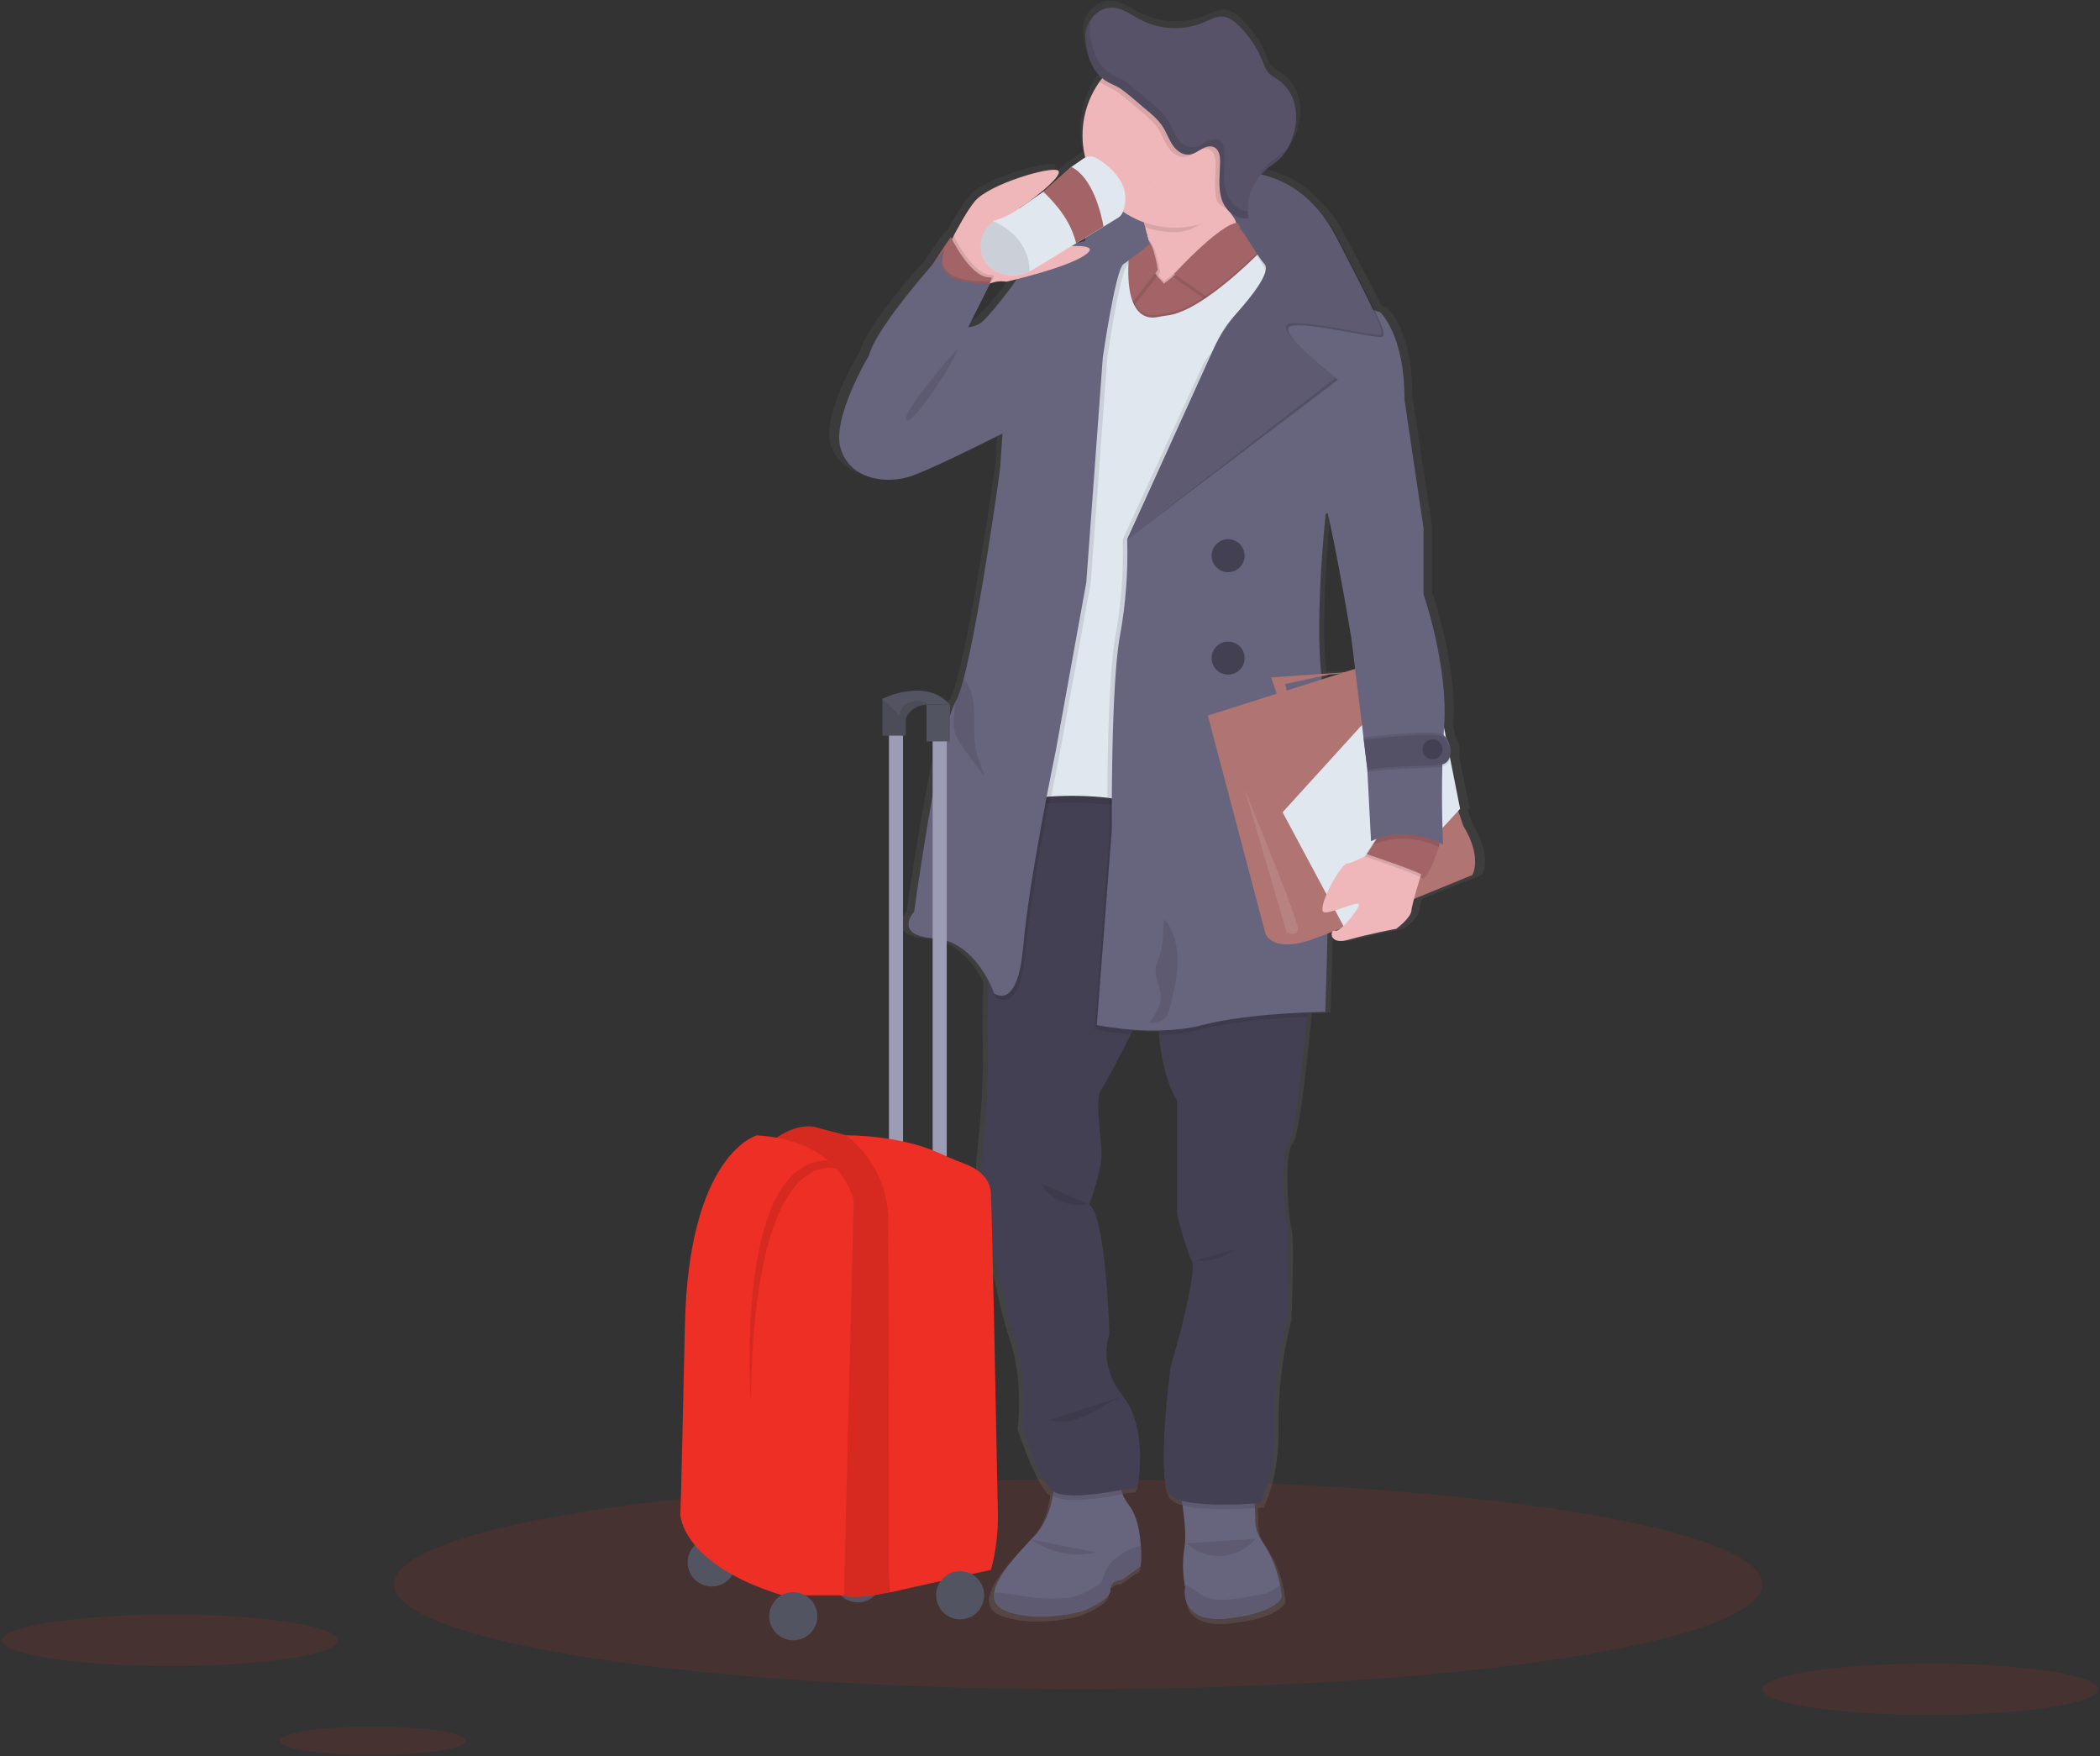 <?xml version="1.0" encoding="UTF-8"?>
<svg width="933px" height="780px" viewBox="0 0 933 780" version="1.1" xmlns="http://www.w3.org/2000/svg" xmlns:xlink="http://www.w3.org/1999/xlink">
    <rect x="0" y="0" width="933" height="780" fill="#333333" stroke="none"/>
    <!-- Generator: Sketch 61 (89581) - https://sketch.com -->
    <title>Slice 1</title>
    <desc>Created with Sketch.</desc>
    <defs>
        <linearGradient x1="49.999%" y1="99.99%" x2="49.999%" y2="0.007%" id="linearGradient-1">
            <stop stop-color="#808080" stop-opacity="0.25" offset="0%"></stop>
            <stop stop-color="#808080" stop-opacity="0.12" offset="54%"></stop>
            <stop stop-color="#808080" stop-opacity="0.1" offset="100%"></stop>
        </linearGradient>
    </defs>
    <g id="Page-1" stroke="none" stroke-width="1" fill="none" fill-rule="evenodd">
        <g id="undraw_airport_2581" fill-rule="nonzero">
            <ellipse id="Oval" fill="#ED2F25" opacity="0.1" cx="478.99" cy="703.7" rx="303.97" ry="46.65"></ellipse>
            <ellipse id="Oval" fill="#ED2F25" opacity="0.1" cx="857.56" cy="750.35" rx="74.6" ry="11.45"></ellipse>
            <ellipse id="Oval" fill="#ED2F25" opacity="0.1" cx="75.56" cy="728.6" rx="74.6" ry="11.45"></ellipse>
            <ellipse id="Oval" fill="#ED2F25" opacity="0.1" cx="165.56" cy="773.24" rx="41.4" ry="6.35"></ellipse>
            <path d="M654.38,366.44 L652.05,359.76 L652.92,358.84 L648.31,336.12 C648.49,335.32 648.554,334.498 648.5,333.68 C648.618,331.293 647.912,328.938 646.5,327.01 L645.58,322.5 C645.58,322.14 645.58,321.79 645.65,321.43 C647.54,294.9 636.19,262.82 636.19,262.82 L636.19,233.3 L627.43,175.54 L627.43,175.54 C627.6,146.65 616.26,136.54 616.26,136.54 C616.26,136.54 615.33,136.32 613.82,135.86 C610.82,129.65 605.71,119.86 597.35,104.13 C594.246,98.145 590.193,92.701 585.35,88.01 C578.898,81.437 570.674,76.882 561.68,74.9 C562.452,74.032 563.291,73.226 564.19,72.49 C566.19,70.88 568.41,69.59 570.28,67.86 C572.755,65.455 574.65,62.517 575.82,59.27 C577.739,54.564 578.264,49.406 577.33,44.41 C576.335,39.358 573.323,34.931 568.99,32.15 C567.741,31.509 566.562,30.742 565.47,29.86 C564.04,28.49 563.37,26.56 562.64,24.75 C560.125,18.549 556.337,12.945 551.52,8.3 C549.52,6.3 547.06,4.45 544.2,4.22 C541.34,3.99 538.52,5.52 535.82,6.68 C526.39,10.623 515.709,10.258 506.57,5.68 C502.18,3.43 497.95,0.15 492.99,0.229 C489.593,0.382 486.431,2.007 484.33,4.68 C484.42,4.49 484.5,4.3 484.6,4.11 C482.793,6.137 481.603,8.639 481.17,11.32 L481.17,11.59 C481.17,18.75 483.04,26.88 488.95,31.79 C488.52,32.33 488.09,32.87 487.69,33.43 C480.57,43.18 478.168,55.598 481.14,67.3 C480.88,67.417 480.629,67.554 480.39,67.71 L474.75,71.53 L461.91,82.63 L456.17,86.51 C462.17,82.09 470.77,74.89 468.71,73.24 C465.87,70.97 437.17,79.24 430.59,86.91 C427.76,90.22 424.1,96.41 420.86,102.39 L420.63,101.95 C420.36,102.31 420.05,102.74 419.73,103.2 L419.6,102.96 C418.26,104.76 416.15,107.84 413.81,111.33 C412.96,112.59 412.08,113.91 411.21,115.24 C402.12,125.45 384.65,146.02 382.12,155.9 C382.12,155.9 364.93,183.77 369.06,197.54 C373.19,211.31 389.86,214 401.89,209.8 C410.48,206.8 431.78,196.53 443.25,190.9 L442.11,207.12 C442.11,207.12 432.73,273.76 425.4,300.8 C424.13,305.47 422.92,308.97 421.83,310.72 C421.686,310.949 421.555,311.186 421.44,311.43 C414.02,325.56 402.75,404.93 402.75,404.93 C402.75,404.93 392.75,415.51 412.03,416.86 C425.31,417.78 433.27,429.09 436.93,436.02 L436.93,436.17 C436.54,446.78 436.37,455.83 436.61,461.52 C437.32,478.96 435.32,500.99 434.02,512.89 C433.361,518.85 433.549,524.873 434.58,530.78 C437.4,547.07 443.5,580.33 448.47,594.52 C455.17,613.66 452.08,634.82 452.08,634.82 C452.08,634.82 458.78,655.47 464.97,663.03 C465.428,663.545 465.973,663.975 466.58,664.3 C466.5,664.91 466.42,665.53 466.31,666.16 C465.31,672.05 463.06,678.85 458.12,683.98 C450.8,691.59 440.65,701.98 439.46,709.54 C438.9,713.18 440.38,716.16 445.23,717.9 C460.23,723.27 479.61,717.9 479.61,717.9 C479.61,717.9 492.67,713.2 492.67,708.5 C492.67,703.8 498,703.8 498,703.8 L506.59,697.8 C506.813,694.694 506.813,691.576 506.59,688.47 C506.21,682.47 504.9,675.05 501.06,670.3 C499.93,668.898 499.004,667.342 498.31,665.68 C498.059,665.059 497.842,664.425 497.66,663.78 C501.24,663.18 503.75,662.78 504.16,663.04 C505.71,664.04 510.35,636.34 498.49,621.73 C486.63,607.12 492.3,594.02 492.3,594.02 C492.3,594.02 490.75,540.62 483.02,536.09 C483.02,536.09 489.2,519.97 488.69,511.91 C488.18,503.85 485.6,487.73 488.69,484.2 C490.15,482.53 496.16,471.2 502.05,459.78 C502.4,459.11 502.75,458.44 503.05,457.78 C506.68,458.03 510.68,458.18 514.85,458.1 C514.9,458.76 514.96,459.42 515.02,460.1 C515.95,470.16 518.2,481.19 523.2,489.26 L523.2,540.14 C523.2,540.14 526.81,554.75 529.9,560.8 C532.99,566.85 520.28,608.65 520.28,608.65 C520.28,608.65 513.22,659.78 520.28,666.2 C521.791,667.389 523.557,668.21 525.44,668.6 C525.55,669.29 525.65,669.99 525.75,670.7 C526.75,677.52 527.42,684.97 526.63,689.26 C525.708,694.777 525.735,700.412 526.71,705.92 C526.86,706.76 526.97,707.22 526.97,707.22 C526.97,707.22 523.71,723.51 546.23,721.17 C568.75,718.83 571.15,711.76 571.15,711.76 C571.15,711.76 571.15,711.53 571.1,711.13 C570.977,709.523 570.764,707.923 570.46,706.34 C569.088,699.249 566.25,692.522 562.13,686.59 C560.333,684.134 559.291,681.209 559.13,678.17 C559.13,676.17 559,673.99 558.89,671.81 C558.89,671.14 558.82,670.47 558.78,669.81 C560.4,669.7 561.37,669.61 561.37,669.61 C561.37,669.61 568.58,657.02 568.07,632.83 C567.56,608.64 573.74,586.49 573.74,586.49 C573.74,586.49 575.29,550.22 573.74,545.18 C572.19,540.14 570.47,511.63 574.43,507.75 C577.17,505.06 580.73,472.02 582.66,452.01 C582.73,451.33 582.79,450.67 582.85,450.01 C587.9,449.81 591.1,449.78 591.1,449.78 C591.1,449.78 591.66,434.97 592.15,414.78 L594.34,413.95 C593.4,415.46 594.41,419.56 601.71,417.5 C611.12,414.86 623.63,412.59 623.63,412.59 C623.63,412.59 630.33,407.8 630.63,404.4 C630.898,402.662 631.285,400.945 631.79,399.26 C646.46,393.41 658.52,388.53 658.52,388.53 C658.52,388.53 663.32,380.71 654.38,366.44 Z M602.99,281.97 L604.77,296.19 L599.77,297.73 L589.24,298.45 C586.31,271.84 591.24,227.06 591.24,227.06 L592.13,226.48 C596.58,244.45 602.99,281.97 602.99,281.97 L602.99,281.97 Z M550.42,96.58 C550.2,96.07 549.99,95.58 549.77,94.98 L550.77,96.52 C550.652,96.532 550.535,96.552 550.42,96.58 Z M589.58,300.9 L589.4,299.49 L592.85,298.76 L598.3,298.2 L589.58,300.9 Z M481.17,104.69 C479.7,105.04 478.17,105.42 476.72,105.85 L476.98,105.7 L481.26,103.15 C481.2,103.644 481.17,104.142 481.17,104.64 L481.17,104.69 Z M432.66,141.75 C429.22,143.43 427.5,143.26 427.5,143.26 L435.4,127.96 C436.315,126.574 437.14,125.131 437.87,123.64 C440.133,122.753 442.597,122.507 444.99,122.93 C444.99,122.93 446.9,122.5 449.85,121.78 C449.171,122.64 448.536,123.534 447.95,124.46 C447.95,124.46 436.09,140.07 432.66,141.75 Z M595.58,413.39 L595.58,413.39 L598.06,412.44 C597,413.21 596.11,413.62 595.58,413.39 Z" id="Shape" fill="url(#linearGradient-1)"></path>
            <path d="M512.43,83.73 C509.25,85.6 509.15,93.59 509.64,100 C509.99,104.69 510.64,108.53 510.64,108.53 L489.95,158.83 C489.95,158.83 482.28,122.99 482.16,106.99 C482.151,105.728 482.343,104.472 482.73,103.27 C486.38,91.74 506.66,85.3 512.43,83.73 Z" id="Path" fill="#67647E"></path>
            <path d="M513.96,83.3 C513.96,83.3 513.4,83.43 512.43,83.7 C512.895,83.432 513.423,83.294 513.96,83.3 L513.96,83.3 Z" id="Path" fill="#67647E"></path>
            <path d="M506.79,695.66 L498.46,701.66 C498.46,701.66 493.29,701.66 493.29,706.33 C493.29,711 480.63,715.66 480.63,715.66 C480.63,715.66 461.79,720.99 447.29,715.66 C442.59,713.93 441.15,710.97 441.7,707.36 C442.85,699.83 452.7,689.54 459.79,681.99 C464.58,676.9 466.79,670.15 467.73,664.31 C468.423,660.131 468.611,655.884 468.29,651.66 L498.79,649.49 C497.043,654.093 497.043,659.177 498.79,663.78 C499.457,665.426 500.356,666.969 501.46,668.36 C505.18,673.08 506.46,680.49 506.82,686.36 C507.029,689.457 507.019,692.565 506.79,695.66 Z" id="Path" fill="#67647E"></path>
            <path d="M569.46,709.49 C569.46,709.49 567.13,716.49 545.29,718.83 C523.45,721.17 526.58,704.99 526.58,704.99 C526.58,704.99 526.47,704.53 526.33,703.7 C525.381,698.23 525.354,692.639 526.25,687.16 C527.01,682.9 526.35,675.51 525.4,668.74 C524.28,660.68 522.75,653.49 522.75,653.49 L556.59,655.99 C556.59,655.99 557.18,662.88 557.52,669.84 C557.63,672.01 557.72,674.18 557.75,676.16 C557.907,679.165 558.92,682.062 560.67,684.51 C564.676,690.421 567.427,697.093 568.75,704.11 C569.042,705.684 569.249,707.273 569.37,708.87 C569.44,709.3 569.46,709.49 569.46,709.49 Z" id="Path" fill="#67647E"></path>
            <path d="M506.79,695.66 L498.46,701.66 C498.46,701.66 493.29,701.66 493.29,706.33 C493.29,711 480.63,715.66 480.63,715.66 C480.63,715.66 461.79,720.99 447.29,715.66 C442.59,713.93 441.15,710.97 441.7,707.36 C442.15,707.36 442.58,707.42 442.94,707.43 C448.88,707.62 454.66,709.22 460.57,709.75 C463.937,709.998 467.316,710.052 470.69,709.91 C472.364,709.899 474.035,709.768 475.69,709.52 C479.69,708.81 483.4,706.74 486.97,704.71 C487.843,704.3 488.612,703.699 489.22,702.95 C489.701,702.119 490.039,701.213 490.22,700.27 C491.48,695.75 495,692.13 499.04,689.75 C501.499,688.351 504.105,687.227 506.81,686.4 C507.02,689.483 507.014,692.578 506.79,695.66 Z" id="Path" fill="#67647E"></path>
            <path d="M569.46,709.49 C569.46,709.49 567.13,716.49 545.29,718.83 C523.45,721.17 526.58,704.99 526.58,704.99 C526.58,704.99 526.47,704.53 526.33,703.7 C527.33,704.22 528.18,704.7 528.57,704.92 C530.57,706.09 532.36,707.7 534.44,708.79 C539.44,711.42 545.49,710.64 551.08,709.79 C553.73,709.39 556.38,708.99 559.02,708.5 C561.033,708.224 562.991,707.644 564.83,706.78 C566.196,705.984 567.506,705.095 568.75,704.12 C569.042,705.694 569.249,707.283 569.37,708.88 C569.44,709.3 569.46,709.49 569.46,709.49 Z" id="Path" fill="#67647E"></path>
            <path d="M506.79,695.66 L498.46,701.66 C498.46,701.66 493.29,701.66 493.29,706.33 C493.29,711 480.63,715.66 480.63,715.66 C480.63,715.66 461.79,720.99 447.29,715.66 C442.59,713.93 441.15,710.97 441.7,707.36 C442.15,707.36 442.58,707.42 442.94,707.43 C448.88,707.62 454.66,709.22 460.57,709.75 C463.937,709.998 467.316,710.052 470.69,709.91 C472.364,709.899 474.035,709.768 475.69,709.52 C479.69,708.81 483.4,706.74 486.97,704.71 C487.843,704.3 488.612,703.699 489.22,702.95 C489.701,702.119 490.039,701.213 490.22,700.27 C491.48,695.75 495,692.13 499.04,689.75 C501.499,688.351 504.105,687.227 506.81,686.4 C507.02,689.483 507.014,692.578 506.79,695.66 Z" id="Path" fill="#000000" opacity="0.1"></path>
            <path d="M569.46,709.49 C569.46,709.49 567.13,716.49 545.29,718.83 C523.45,721.17 526.58,704.99 526.58,704.99 C526.58,704.99 526.47,704.53 526.33,703.7 C527.33,704.22 528.18,704.7 528.57,704.92 C530.57,706.09 532.36,707.7 534.44,708.79 C539.44,711.42 545.49,710.64 551.08,709.79 C553.73,709.39 556.38,708.99 559.02,708.5 C561.033,708.224 562.991,707.644 564.83,706.78 C566.196,705.984 567.506,705.095 568.75,704.12 C569.042,705.694 569.249,707.283 569.37,708.88 C569.44,709.3 569.46,709.49 569.46,709.49 Z" id="Path" fill="#000000" opacity="0.1"></path>
            <path d="M498.79,649.49 C497.043,654.093 497.043,659.177 498.79,663.78 C490.04,665.27 473.73,668.28 467.73,664.31 C468.423,660.131 468.611,655.884 468.29,651.66 L498.79,649.49 Z" id="Path" fill="#000000" opacity="0.1"></path>
            <path d="M557.58,669.84 C551.4,670.28 534.77,671.15 525.46,668.74 C524.34,660.68 522.81,653.49 522.81,653.49 L556.65,655.99 C556.65,655.99 557.22,662.88 557.58,669.84 Z" id="Path" fill="#000000" opacity="0.1"></path>
            <path d="M581.96,436.66 C581.96,436.66 581.44,442.91 580.61,451.66 C578.74,471.52 575.29,504.31 572.61,506.98 C568.77,510.83 570.44,539.13 571.94,544.13 C573.44,549.13 571.94,585.13 571.94,585.13 C568.165,600.168 566.317,615.626 566.44,631.13 C566.94,655.13 559.94,667.63 559.94,667.63 C559.94,667.63 526.94,670.63 520.11,664.25 C513.28,657.87 520.11,607.13 520.11,607.13 C520.11,607.13 532.44,565.63 529.44,559.63 C526.44,553.63 522.94,539.13 522.94,539.13 L522.94,488.63 C518.09,480.63 515.94,469.63 515.01,459.69 C514.27,451.187 514.246,442.637 514.94,434.13 C514.94,434.13 508.73,446.83 502.4,459.39 C496.68,470.74 490.86,481.97 489.4,483.63 C486.4,487.13 488.9,503.13 489.4,511.13 C489.9,519.13 483.9,535.13 483.9,535.13 C491.4,539.63 492.9,592.63 492.9,592.63 C492.9,592.63 487.4,605.63 498.9,620.13 C510.4,634.63 505.9,662.13 504.4,661.13 C502.9,660.13 472.4,668.63 466.4,661.13 C460.4,653.63 453.9,633.13 453.9,633.13 C453.9,633.13 456.9,612.13 450.4,593.13 C445.58,579.05 439.67,546.04 436.93,529.87 C435.931,524.003 435.749,518.027 436.39,512.11 C437.65,500.3 439.59,478.44 438.9,461.11 C438.67,455.46 438.83,446.48 439.21,435.95 C440.5,399.85 444.4,345.61 444.4,345.61 L471.58,327.3 L489.48,315.16 L493.86,315.83 L575.48,328.4 L578.65,368.66 L581.96,436.66 Z" id="Path" fill="#444053"></path>
            <path d="M471.58,327.3 L470.15,335.16 C470.15,335.16 458.15,392.66 455.65,422.16 C453.15,451.66 442.65,443.16 442.65,443.16 C441.734,440.683 440.61,438.287 439.29,436 C440.58,399.9 444.48,345.66 444.48,345.66 L471.58,327.3 Z" id="Path" fill="#000000" opacity="0.1"></path>
            <path d="M557.29,109.16 C557.29,109.16 501.29,153.99 511.63,144.99 C517.29,140.05 513.44,118.99 508.8,100.99 C504.98,86.14 500.63,73.36 500.63,73.36 C500.63,73.36 549.51,27.63 545.96,65.02 C544.71,78.2 545.75,87.57 547.62,94.19 C551.05,106.3 557.29,109.16 557.29,109.16 Z" id="Path" fill="#EFB7B9"></path>
            <path d="M552.63,97.24 L517.13,124.99 L506.79,113.49 C506.79,113.49 497.96,109.66 497.29,113.99 C496.62,118.32 494.13,144.99 499.29,147.49 C504.45,149.99 511.13,151.66 516.96,150.83 C522.79,150 529.29,143.49 533.63,140.99 C537.97,138.49 553.96,125.49 553.96,125.49 L561.96,114.33 L552.63,97.24 Z" id="Path" fill="#000000" opacity="0.1"></path>
            <path d="M552.63,98.24 L517.13,125.99 L506.79,114.49 C506.79,114.49 497.96,110.66 497.29,114.99 C496.62,119.32 494.13,145.99 499.29,148.49 C504.45,150.99 511.13,152.66 516.96,151.83 C522.79,151 529.29,144.49 533.63,141.99 C537.97,139.49 553.96,126.49 553.96,126.49 L561.96,115.33 L552.63,98.24 Z" id="Path" fill="#A36468"></path>
            <path d="M581.96,436.66 C581.96,436.66 581.44,442.91 580.61,451.66 C569.61,452.08 548.27,453.38 533.29,457.3 C527.312,458.779 521.187,459.581 515.03,459.69 C514.29,451.187 514.266,442.637 514.96,434.13 C514.96,434.13 508.75,446.83 502.42,459.39 C497.006,459.025 491.619,458.327 486.29,457.3 L492.96,370.63 C492.96,370.63 492.74,341.54 493.84,315.8 L575.46,328.37 L578.63,368.63 L581.96,436.66 Z" id="Path" fill="#000000" opacity="0.1"></path>
            <path d="M520.63,122.66 C520.63,122.66 544.88,96.15 550.63,100.36 C556.38,104.57 560.1,114.83 560.1,114.83 L540.38,136.49 L520.63,122.66 Z" id="Path" fill="#000000" opacity="0.1"></path>
            <path d="M521.63,121.66 C521.63,121.66 545.88,95.15 551.63,99.36 C557.38,103.57 561.1,113.83 561.1,113.83 L541.38,135.49 L521.63,121.66 Z" id="Path" fill="#A36468"></path>
            <path d="M501.52,138.65 L515.46,121.1 C515.46,121.1 513.25,104.51 508.14,106.63 C503.03,108.75 501.52,117.24 501.52,117.24 L501.52,138.65 Z" id="Path" fill="#000000" opacity="0.1"></path>
            <path d="M500.46,137.49 L514.4,119.94 C514.4,119.94 512.2,103.35 507.08,105.47 C501.96,107.59 500.46,116.08 500.46,116.08 L500.46,137.49 Z" id="Path" fill="#A36468"></path>
            <path d="M564.63,105.99 C564.63,105.99 535.92,136.99 518.78,139.07 C517.22,139.26 515.68,139.52 514.14,139.83 C509.67,140.71 499.91,139.83 501.46,114.2 L499.29,109.66 L485.96,117.83 L481.46,154.49 L473.46,248.49 L461.63,353.16 C461.63,353.16 497.96,349.66 508.13,358.83 C518.3,368 521.13,308.83 521.13,308.83 L548.96,188.83 L578.63,111.66 L564.63,105.99 Z" id="Path" fill="#000000" opacity="0.1"></path>
            <path d="M578.63,115.66 L548.96,192.83 L521.13,312.83 C521.13,312.83 518.29,371.99 508.13,362.83 C504.81,359.83 498.69,358.19 491.96,357.34 C483.684,356.446 475.348,356.259 467.04,356.78 C463.72,356.96 461.63,357.16 461.63,357.16 L473.46,252.49 L481.46,158.49 L485.96,121.83 L499.29,113.66 L501.46,118.2 C501.46,118.87 501.39,119.53 501.36,120.2 C500.42,143.88 509.79,144.72 514.14,143.86 C515.68,143.55 517.22,143.29 518.78,143.1 C530.92,141.61 548.86,125.64 558.29,116.46 C562.18,112.66 564.63,110.02 564.63,110.02 L578.63,115.66 Z" id="Path" fill="#000000" opacity="0.1"></path>
            <path d="M578.63,112.66 L548.96,189.83 L521.13,309.83 C521.13,309.83 518.29,368.99 508.13,359.83 C504.81,356.83 498.69,355.19 491.96,354.34 C483.684,353.446 475.348,353.259 467.04,353.78 C463.72,353.96 461.63,354.16 461.63,354.16 L473.46,249.49 L481.46,155.49 L485.96,118.83 L499.29,110.66 L501.46,115.2 C501.46,115.87 501.39,116.53 501.36,117.2 C500.42,140.88 509.79,141.72 514.14,140.86 C515.68,140.55 517.22,140.29 518.78,140.1 C530.92,138.61 548.86,122.64 558.29,113.46 C562.18,109.66 564.63,107.02 564.63,107.02 L578.63,112.66 Z" id="Path" fill="#E1E7EF"></path>
            <path d="M501.46,115.2 C501.46,115.87 501.39,116.53 501.36,117.2 L501.13,117.36 C497.61,119.68 491.96,158.86 491.96,158.86 L484.63,258.69 L471.13,333.19 C471.13,333.19 469.36,341.68 467.04,353.81 C463.72,353.99 461.63,354.19 461.63,354.19 L473.46,249.52 L481.46,155.52 L485.96,118.86 L499.29,110.69 L501.46,115.2 Z" id="Path" fill="#000000" opacity="0.1"></path>
            <path d="M510.65,108.53 C510.65,108.53 502.65,115.01 499.13,117.33 C495.61,119.65 489.96,158.83 489.96,158.83 L482.63,258.66 L469.13,333.16 C469.13,333.16 457.13,390.66 454.63,420.16 C452.13,449.66 441.63,441.16 441.63,441.16 C441.63,441.16 433.79,418.16 415.13,416.83 C396.47,415.5 406.13,404.99 406.13,404.99 C406.13,404.99 417.06,326.22 424.25,312.19 C424.362,311.949 424.489,311.715 424.63,311.49 C425.69,309.75 426.86,306.28 428.09,301.64 C435.2,274.8 444.29,208.64 444.29,208.64 L449.96,126.64 C464.46,102.97 509.52,103.79 509.52,103.79 L510.65,108.53 Z" id="Path" fill="#67647E"></path>
            <path d="M578.63,112.66 L548.96,189.83 L521.13,309.83 C521.13,309.83 518.29,368.99 508.13,359.83 C504.81,356.83 498.69,355.19 491.96,354.34 C492.08,334 492.7,297.5 495.63,282.16 C498.166,268.143 499.225,253.898 498.79,239.66 L535.13,160.49 C535.13,160.49 562.46,126.8 562.63,121.98 C562.69,120.2 560.75,116.9 558.29,113.43 C562.18,109.63 564.63,106.99 564.63,106.99 L578.63,112.66 Z" id="Path" fill="#000000" opacity="0.1"></path>
            <path d="M487.29,455.3 L493.96,368.63 C493.96,368.63 493.46,303.96 497.63,282.13 C500.166,268.113 501.225,253.868 500.79,239.63 L537.13,160.46 C537.13,160.46 564.46,126.77 564.63,121.95 C564.8,117.13 550.31,101.1 550.31,101.1 C550.31,101.1 581.96,104.8 586.13,118.96 C590.3,133.12 613.13,138.63 613.13,138.63 C613.13,138.63 624.13,148.63 623.96,177.3 C623.79,205.97 588.96,228.46 588.96,228.46 C588.96,228.46 583.13,282.46 588.13,306.8 C593.13,331.14 588.79,449.46 588.79,449.46 C588.79,449.46 555.29,449.8 534.29,455.3 C513.29,460.8 487.29,455.3 487.29,455.3 Z" id="Path" fill="#67647E"></path>
            <path d="M536.63,317.83 L562.29,414.99 C562.29,414.99 565.79,423.66 583.79,416.99 C601.79,410.32 654.13,388.66 654.13,388.66 C654.13,388.66 658.79,380.99 650.13,366.83 L623.96,290.16 L536.63,317.83 Z" id="Path" fill="#B07473"></path>
            <polygon id="Path" fill="#E1E7EF" points="569.84 360.79 611.34 315.16 637.84 304.41 648.71 359.28 598.34 414.03"></polygon>
            <path d="M614.18,376.04 C614.18,376.04 601.84,383.3 598.58,383.54 C595.32,383.78 583.85,405.46 588.7,405.29 C593.55,405.12 604.83,399.29 603.7,402.29 C602.57,405.29 595.21,414.29 593.08,413.43 C590.95,412.57 589.95,420.04 599.08,417.43 C608.21,414.82 620.33,412.56 620.33,412.56 C620.33,412.56 626.83,407.81 627.08,404.43 C627.33,401.05 632.96,383.3 632.96,383.3 L614.18,376.04 Z" id="Path" fill="#EFB7B9"></path>
            <path d="M416.07,120.04 C416.07,120.04 426.75,96.98 433.13,89.36 C439.51,81.74 467.34,73.54 470.13,75.79 C472.92,78.04 456.13,90.67 453.13,92.29 C450.13,93.91 472.51,108.96 472.97,109.29 C473.43,109.62 490.47,107.78 481.72,113.53 C472.97,119.28 447.1,125.13 447.1,125.13 C443.578,124.521 439.962,125.39 437.1,127.53 C432.09,131.16 416.07,120.04 416.07,120.04 Z" id="Path" fill="#EFB7B9"></path>
            <path d="M638.24,377.19 C636.826,381.826 634.929,386.301 632.58,390.54 C630.08,388.28 606.21,380.41 606.21,380.41 L608.86,376.32 L613.18,369.66 C613.18,369.66 634.46,365.04 638.08,369.66 C639.3,371.21 639.08,374.07 638.24,377.19 Z" id="Path" fill="#000000" opacity="0.1"></path>
            <path d="M639.24,376.19 C637.826,380.826 635.929,385.301 633.58,389.54 C631.08,387.28 607.21,379.41 607.21,379.41 L609.86,375.32 L614.18,368.66 C614.18,368.66 635.46,364.04 639.08,368.66 C640.3,370.21 640.08,373.07 639.24,376.19 Z" id="Path" fill="#A36468"></path>
            <path d="M440.46,125.24 C439.693,126.956 438.791,128.608 437.76,130.18 C433.91,136.25 428.08,143.41 428.08,143.41 C428.08,143.41 405.34,132.95 405.34,132.49 C405.34,132.03 412.24,121.16 417.85,112.59 C420.12,109.13 422.17,106.07 423.47,104.28 C423.47,104.28 431.96,122.04 440.34,122.16 C442.58,122.19 441.37,123.07 440.46,125.24 Z" id="Path" fill="#000000" opacity="0.1"></path>
            <path d="M439.46,126.24 C438.693,127.956 437.791,129.608 436.76,131.18 C432.91,137.25 427.08,144.41 427.08,144.41 C427.08,144.41 404.34,133.95 404.34,133.49 C404.34,133.03 411.24,122.16 416.85,113.59 C419.12,110.13 421.17,107.07 422.47,105.28 C422.47,105.28 430.96,123.04 439.34,123.16 C441.58,123.19 440.37,124.07 439.46,126.24 Z" id="Path" fill="#A36468"></path>
            <polygon id="Path" fill="#B07473" points="567.71 309.66 564.79 300.91 605.77 298.03 590.46 299.66 570.96 303.85 572.46 309.66"></polygon>
            <path d="M639.24,376.19 C634.72,374.06 622.66,369.63 609.86,375.32 L614.18,368.66 C614.18,368.66 635.46,364.04 639.08,368.66 C640.3,370.21 640.08,373.07 639.24,376.19 Z" id="Path" fill="#000000" opacity="0.1"></path>
            <path d="M641.63,322.16 C641.53,323.61 641.44,325.06 641.35,326.5 C641.1,330.91 640.93,335.28 640.82,339.5 C640.32,359.04 641.13,375.16 641.13,375.16 C641.13,375.16 625.63,365.83 609.13,373.66 L607.49,342.04 L607.49,341.49 L605.8,327.66 L600.32,282.99 C600.32,282.99 589.99,220.99 586.82,218.66 C583.65,216.33 610.32,166.16 610.32,166.16 L623.96,177.3 L632.46,234.63 L632.46,263.96 C632.46,263.96 643.46,295.83 641.63,322.16 Z" id="Path" fill="#67647E"></path>
            <path d="M439.96,124.83 L436.76,131.18 C432.91,137.25 427.08,144.41 427.08,144.41 C427.08,144.41 404.34,133.95 404.34,133.49 C404.34,133.03 411.24,122.16 416.85,113.59 C418.58,111.64 419.63,110.49 419.63,110.49 C412.96,126.99 439.96,124.83 439.96,124.83 Z" id="Path" fill="#000000" opacity="0.1"></path>
            <path d="M459.29,121.98 L449.96,126.66 C449.96,126.66 438.46,142.16 435.13,143.83 C431.8,145.5 430.13,145.33 430.13,145.33 L439.96,125.83 C439.96,125.83 412.96,127.99 419.63,111.49 C419.63,111.49 389.46,144.49 386.13,157.83 C386.13,157.83 369.46,185.49 373.46,199.16 C377.46,212.83 393.63,215.49 405.29,211.33 C416.95,207.17 452.79,188.83 452.79,188.83 L459.29,121.98 Z" id="Path" fill="#67647E"></path>
            <path d="M425.79,154.49 C425.79,154.49 400.63,182.66 402.63,186.49 C404.63,190.32 424.46,160.16 425.79,154.49 Z" id="Path" fill="#000000" opacity="0.1"></path>
            <path d="M539.38,78.66 C539.38,78.66 574.79,67.99 594.79,106.49 C614.79,144.99 615.46,147.66 614.46,149.49 C613.46,151.32 574.63,141.16 572.46,145.66 C570.29,150.16 594.46,168.66 594.46,168.66 L500.79,239.66 L540.15,156.02 C542.787,150.163 546.304,144.744 550.58,139.95 C557.05,132.71 565.9,121.62 562.76,118.2 C560,115.2 555.59,107.37 549.63,98.36 C545.29,91.76 538.36,84.3 539.38,78.66 Z" id="Path" fill="#000000" opacity="0.2"></path>
            <path d="M538.38,77.66 C538.38,77.66 573.79,66.99 593.79,105.49 C613.79,143.99 614.46,146.66 613.46,148.49 C612.46,150.32 573.63,140.16 571.46,144.66 C569.29,149.16 593.46,167.66 593.46,167.66 L500.79,239.66 L539.15,155.02 C541.787,149.163 545.304,143.744 549.58,138.95 C556.05,131.71 564.9,120.62 561.76,117.2 C559,114.2 554.59,106.37 548.63,97.36 C544.29,90.76 537.36,83.3 538.38,77.66 Z" id="Path" fill="#67647E"></path>
            <path d="M538.38,77.66 C538.38,77.66 573.79,66.99 593.79,105.49 C613.79,143.99 614.46,146.66 613.46,148.49 C612.46,150.32 573.63,140.16 571.46,144.66 C569.29,149.16 593.46,167.66 593.46,167.66 L500.79,239.66 L540.99,150.95 C542.548,147.505 544.652,144.335 547.22,141.56 C553.56,134.74 565.34,121.07 561.79,117.2 C559.03,114.2 554.62,106.37 548.66,97.36 C544.29,90.76 537.36,83.3 538.38,77.66 Z" id="Path" fill="#000000" opacity="0.1"></path>
            <circle id="Oval" fill="#444053" cx="545.63" cy="246.83" r="7.33"></circle>
            <circle id="Oval" fill="#444053" cx="545.63" cy="292.33" r="7.33"></circle>
            <path d="M640.82,339.5 C636.6,340.5 616.59,340.05 607.49,342.04 L607.49,341.49 L605.8,327.66 C616.06,326.38 638.36,323.95 641.38,326.5 C645.29,329.83 645.85,338.35 640.82,339.5 Z" id="Path" fill="#67647E"></path>
            <path d="M640.82,340.5 C636.6,341.5 616.59,341.05 607.49,343.04 L607.49,342.49 L605.8,328.66 C616.06,327.38 638.36,324.95 641.38,327.5 C645.29,330.83 645.85,339.35 640.82,340.5 Z" id="Path" fill="#000000" opacity="0.1"></path>
            <path d="M640.82,339.5 C636.6,340.5 616.59,340.05 607.49,342.04 L607.49,341.49 L605.8,327.66 C616.06,326.38 638.36,323.95 641.38,326.5 C645.29,329.83 645.85,338.35 640.82,339.5 Z" id="Path" fill="#000000" opacity="0.1"></path>
            <circle id="Oval" fill="#444053" cx="636.46" cy="332.83" r="4.42"></circle>
            <path d="M552.96,350.49 L571.63,414.16 C571.63,414.16 576.63,416.49 576.63,412.33 C576.63,408.17 552.96,350.49 552.96,350.49 Z" id="Path" fill="#FFFFFF" opacity="0.1"></path>
            <path d="M545.79,91.07 C544.611,92.016 543.379,92.894 542.1,93.7 C535.75,97.7 530.1,103.13 522.01,103.13 C517.517,103.137 513.054,102.403 508.8,100.96 C504.98,86.11 500.63,73.33 500.63,73.33 C500.63,73.33 549.51,27.6 545.96,64.99 C544.71,78.17 543.92,84.45 545.79,91.07 Z" id="Path" fill="#000000" opacity="0.1"></path>
            <path d="M563.07,60.07 C563.07,82.747 544.687,101.13 522.01,101.13 C499.333,101.13 480.95,82.747 480.95,60.07 C480.95,37.393 499.333,19.01 522.01,19.01 C532.915,18.959 543.389,23.269 551.1,30.98 C558.811,38.691 563.121,49.165 563.07,60.07 Z" id="Path" fill="#EFB7B9"></path>
            <path d="M498.74,94.43 C498.354,95.364 497.682,96.152 496.82,96.68 L490.3,100.68 L478.11,108.09 L458.82,119.81 C458.367,120.077 457.907,120.327 457.44,120.56 C452.857,122.888 447.455,122.962 442.81,120.76 C439.298,119.18 436.758,116.011 435.98,112.24 C434.933,106.962 436.953,101.544 441.2,98.24 C441.301,98.148 441.426,98.086 441.56,98.06 C445.664,96.9 449.526,95.01 452.96,92.48 L465.1,84.08 L475.94,74.17 L481.42,70.38 C483.06,69.243 485.212,69.165 486.93,70.18 C492.58,73.39 503.74,81.8 498.74,94.43 Z" id="Path" fill="#E1E7EF"></path>
            <path d="M490.3,100.63 L478.11,108.04 C475.57,97.8 469.11,90.57 463.5,85.11 L475.94,74.11 C485.4,78.8 489.16,94.47 490.3,100.63 Z" id="Path" fill="#A36468"></path>
            <path d="M457.44,120.51 C452.857,122.838 447.455,122.912 442.81,120.71 C439.298,119.13 436.758,115.961 435.98,112.19 C434.933,106.912 436.953,101.494 441.2,98.19 C444.228,99.472 447.03,101.231 449.5,103.4 C452.946,106.384 455.443,110.313 456.68,114.7 C457.17,116.598 457.425,118.55 457.44,120.51 L457.44,120.51 Z" id="Path" fill="#000000" opacity="0.1"></path>
            <path d="M563.07,60.07 C563.078,66.05 561.774,71.959 559.25,77.38 C556.773,79.846 554.886,82.841 553.73,86.14 C550.95,89.52 549.85,91.43 546.14,93.77 C544.65,92.2 541.3,91.25 540.69,89.22 C539.14,83.99 540.02,78.4 540.1,72.95 C540.1,70.53 539.76,67.67 537.63,66.51 C535.86,65.51 533.63,66.23 531.89,67.21 C530.15,68.19 528.42,69.46 526.42,69.69 C523.42,70.03 520.68,67.92 519,65.44 C517.32,62.96 516.35,60.06 514.76,57.52 C512.66,54.17 509.56,51.6 506.51,49.1 C503.02,46.22 499.63,43.03 495.91,40.45 C493.69,38.9 491.03,38.18 488.84,36.62 L488.49,36.36 C498.818,21.761 517.407,15.525 534.45,20.943 C551.493,26.361 563.068,42.187 563.07,60.07 L563.07,60.07 Z" id="Path" fill="#000000" opacity="0.1"></path>
            <path d="M482.17,14.69 C483.04,8.92 487.8,3.51 493.63,3.41 C498.44,3.33 502.54,6.59 506.8,8.82 C515.63,13.372 526.032,13.739 535.16,9.82 C537.78,8.68 540.43,7.15 543.28,7.38 C546.13,7.61 548.41,9.48 550.38,11.38 C555.06,16.009 558.728,21.559 561.15,27.68 C561.86,29.48 562.51,31.4 563.89,32.75 C564.942,33.631 566.089,34.393 567.31,35.02 C571.534,37.822 574.447,42.21 575.39,47.19 C576.296,52.147 575.787,57.259 573.92,61.94 C572.813,65.162 570.987,68.089 568.58,70.5 C566.76,72.21 564.58,73.5 562.67,75.1 C556.339,80.477 553.3,88.787 554.67,96.98 C549.35,98.21 544.25,93.44 542.67,88.22 C541.09,83 542,77.4 542.08,71.95 C542.08,69.53 541.74,66.67 539.61,65.51 C537.84,64.51 535.61,65.23 533.87,66.21 C532.13,67.19 530.4,68.46 528.4,68.69 C525.4,69.03 522.66,66.93 520.98,64.44 C519.3,61.95 518.34,59.06 516.74,56.52 C514.65,53.17 511.54,50.6 508.49,48.1 C505,45.23 501.61,42.03 497.9,39.45 C495.67,37.9 493.01,37.18 490.82,35.62 C484.21,30.88 482.17,22.24 482.17,14.69 Z" id="Path" fill="#585268"></path>
            <path d="M513.96,83.3 C513.96,83.3 513.4,83.43 512.43,83.7 C512.895,83.432 513.423,83.294 513.96,83.3 L513.96,83.3 Z" id="Path" fill="#000000" opacity="0.1"></path>
            <g id="Group" opacity="0.1" transform="translate(482, 7)" fill="#000000">
                <path d="M62.69,77.95 C61.14,72.72 62.02,67.13 62.1,61.68 C62.1,59.26 61.76,56.4 59.63,55.24 C57.86,54.24 55.63,54.97 53.89,55.94 C52.15,56.91 50.42,58.19 48.42,58.42 C45.42,58.76 42.68,56.66 41,54.18 C39.32,51.7 38.36,48.79 36.76,46.25 C34.66,42.91 31.56,40.34 28.51,37.83 C25.02,34.96 21.63,31.76 17.92,29.18 C15.69,27.63 13.03,26.92 10.84,25.35 C4.21,20.61 2.17,11.97 2.17,4.42 C2.396,2.987 2.841,1.597 3.49,0.3 C1.739,2.331 0.589,4.811 0.17,7.46 C0.17,15.01 2.17,23.65 8.84,28.39 C11.03,29.96 13.69,30.67 15.92,32.22 C19.63,34.8 23.02,38 26.51,40.87 C29.56,43.38 32.66,45.95 34.76,49.29 C36.36,51.83 37.31,54.74 39,57.22 C40.69,59.7 43.44,61.8 46.42,61.46 C48.42,61.23 50.12,59.95 51.89,58.98 C53.66,58.01 55.89,57.32 57.63,58.28 C59.76,59.44 60.14,62.28 60.1,64.72 C60.02,70.17 59.1,75.72 60.69,80.99 C62.28,86.26 67.35,90.99 72.69,89.75 C72.524,88.811 72.417,87.862 72.37,86.91 C67.93,86.52 64.02,82.41 62.69,77.95 Z" id="Path"></path>
                <path d="M88.58,60.23 C86.76,61.95 84.58,63.23 82.67,64.83 C80.565,66.596 78.799,68.731 77.46,71.13 C78.408,69.917 79.484,68.811 80.67,67.83 C82.59,66.23 84.76,64.95 86.58,63.23 C88.03,61.831 89.257,60.219 90.22,58.45 C89.716,59.081 89.168,59.676 88.58,60.23 Z" id="Path"></path>
            </g>
            <path d="M515.32,424.19 C514.59,426.36 513.55,428.48 513.41,430.77 C513.17,434.67 515.55,438.29 515.72,442.2 C515.92,446.73 513.16,450.8 510.52,454.5 C513.65,454.5 517.07,453.41 518.66,450.72 C519.2,449.683 519.594,448.575 519.83,447.43 C522.66,436.14 525.41,423.79 520.49,413.25 C519.73,411.43 518.626,409.773 517.24,408.37 C516.41,413.69 517.11,418.92 515.32,424.19 Z" id="Path" fill="#000000" opacity="0.1"></path>
            <path d="M437.1,344.51 L428.79,333.3 C426.79,330.59 424.72,327.77 424,324.48 C423.22,320.87 424.13,317.13 424.25,313.48 C424.25,313.07 424.25,312.65 424.25,312.23 C424.362,311.989 424.489,311.755 424.63,311.53 C425.69,309.79 426.86,306.32 428.09,301.68 C429.302,302.884 430.243,304.333 430.85,305.93 C434.72,315.37 431.14,326.45 434.34,336.13 C435.26,338.91 436.76,341.57 437.1,344.51 Z" id="Path" fill="#000000" opacity="0.1"></path>
            <path d="M458.25,683.85 C466.561,689.802 477.038,691.876 486.99,689.54" id="Path" fill="#000000" opacity="0.1"></path>
            <path d="M527.11,685.5 C531.36,689.481 537.068,691.525 542.878,691.146 C548.689,690.767 554.083,687.999 557.78,683.5" id="Path" fill="#000000" opacity="0.1"></path>
            <path d="M483.23,534.75 C475.036,536.647 466.573,532.906 462.46,525.57" id="Path" fill="#000000" opacity="0.1"></path>
            <path d="M530.63,560.02 C536.967,560.489 543.271,558.759 548.48,555.12" id="Path" fill="#000000" opacity="0.1"></path>
            <path d="M498.28,620.42 C492.95,622.58 488.19,625.96 483,628.42 C477.81,630.88 471.8,632.49 466.31,630.77" id="Path" fill="#000000" opacity="0.1"></path>
            <rect id="Rectangle" fill="#9D9CB5" x="394.95" y="324.59" width="6.25" height="190.8"></rect>
            <rect id="Rectangle" fill="#9D9CB5" x="414.36" y="324.59" width="6.26" height="190.8"></rect>
            <circle id="Oval" fill="#535461" cx="381.12" cy="701.06" r="10.69"></circle>
            <path d="M343.29,506.59 C343.29,506.59 353.95,497.92 363.29,500.92 C372.63,503.92 396.95,506.92 401.29,522.25 C405.63,537.58 401.29,705.92 401.29,705.92 C401.29,705.92 380.58,711.3 374.95,708.59 C369.32,705.88 369.95,680.59 369.95,680.59 L368.29,531.3 L343.29,506.59 Z" id="Path" fill="#ED2F25"></path>
            <path d="M343.29,506.59 C343.29,506.59 353.95,497.92 363.29,500.92 C372.63,503.92 396.95,506.92 401.29,522.25 C405.63,537.58 401.29,705.92 401.29,705.92 C401.29,705.92 380.58,711.3 374.95,708.59 C369.32,705.88 369.95,680.59 369.95,680.59 L368.29,531.3 L343.29,506.59 Z" id="Path" fill="#000000" opacity="0.1"></path>
            <path d="M440.29,697.3 L395.42,707.3 L394.95,699.3 L394.66,542.23 C394.633,527.356 387.693,513.339 375.88,504.298 L375.88,504.298 C375.88,504.298 399.11,503.99 416.88,512.02 C420.68,513.73 424.49,515.41 428.4,516.85 C433.25,518.64 439.83,522.45 440.25,529.97 C440.79,539.77 442.67,636.85 443.34,672.19 C443.514,680.662 442.487,689.116 440.29,697.3 L440.29,697.3 Z" id="Path" fill="#ED2F25"></path>
            <rect id="Rectangle" fill="#535461" x="392.04" y="310.42" width="10.42" height="16.33"></rect>
            <rect id="Rectangle" fill="#000000" opacity="0.1" x="392.04" y="310.42" width="10.42" height="16.33"></rect>
            <rect id="Rectangle" fill="#535461" x="411.62" y="313" width="10.42" height="16.33"></rect>
            <path d="M422.03,313 L411.58,313 C407.611,313.102 404.049,315.464 402.41,319.08 C402.26,319.4 402.12,319.73 401.99,320.08 L399.69,317.86 L394.91,313.24 L391.99,310.42 C391.99,310.42 411.28,300.67 422.03,313 Z" id="Path" fill="#535461"></path>
            <circle id="Oval" fill="#535461" cx="426.58" cy="708.59" r="10.69"></circle>
            <circle id="Oval" fill="#535461" cx="316.2" cy="694" r="10.69"></circle>
            <path d="M336.29,504.3 C336.29,504.3 305.95,512.3 304.29,588.64 C302.63,664.98 302.29,672.97 302.29,672.97 C302.29,672.97 302.95,694.97 347.62,708.64 L374.95,708.64 L379.29,533.3 C379.29,533.3 374.29,506.59 336.29,504.3 Z" id="Path" fill="#ED2F25"></path>
            <path d="M333.58,622.59 C333.58,622.59 325.81,515.85 367.7,515.39 L371.63,519.21 C371.63,519.21 334.95,505.92 333.58,622.59 Z" id="Path" fill="#000000" opacity="0.1"></path>
            <circle id="Oval" fill="#535461" cx="352.45" cy="717.91" r="10.69"></circle>
            <path d="M411.73,312.94 C411.734,312.96 411.734,312.98 411.73,313 L411.58,313 C407.611,313.102 404.049,315.464 402.41,319.08 C402.26,319.4 402.12,319.73 401.99,320.08 L399.69,317.86 C399.675,317.664 399.675,317.466 399.69,317.27 C399.9,315.715 400.712,314.304 401.95,313.34 C404.373,311.334 407.668,310.739 410.64,311.77 C411.23,311.96 411.84,312.38 411.73,312.94 Z" id="Path" fill="#000000" opacity="0.1"></path>
        </g>
    </g>
</svg>
